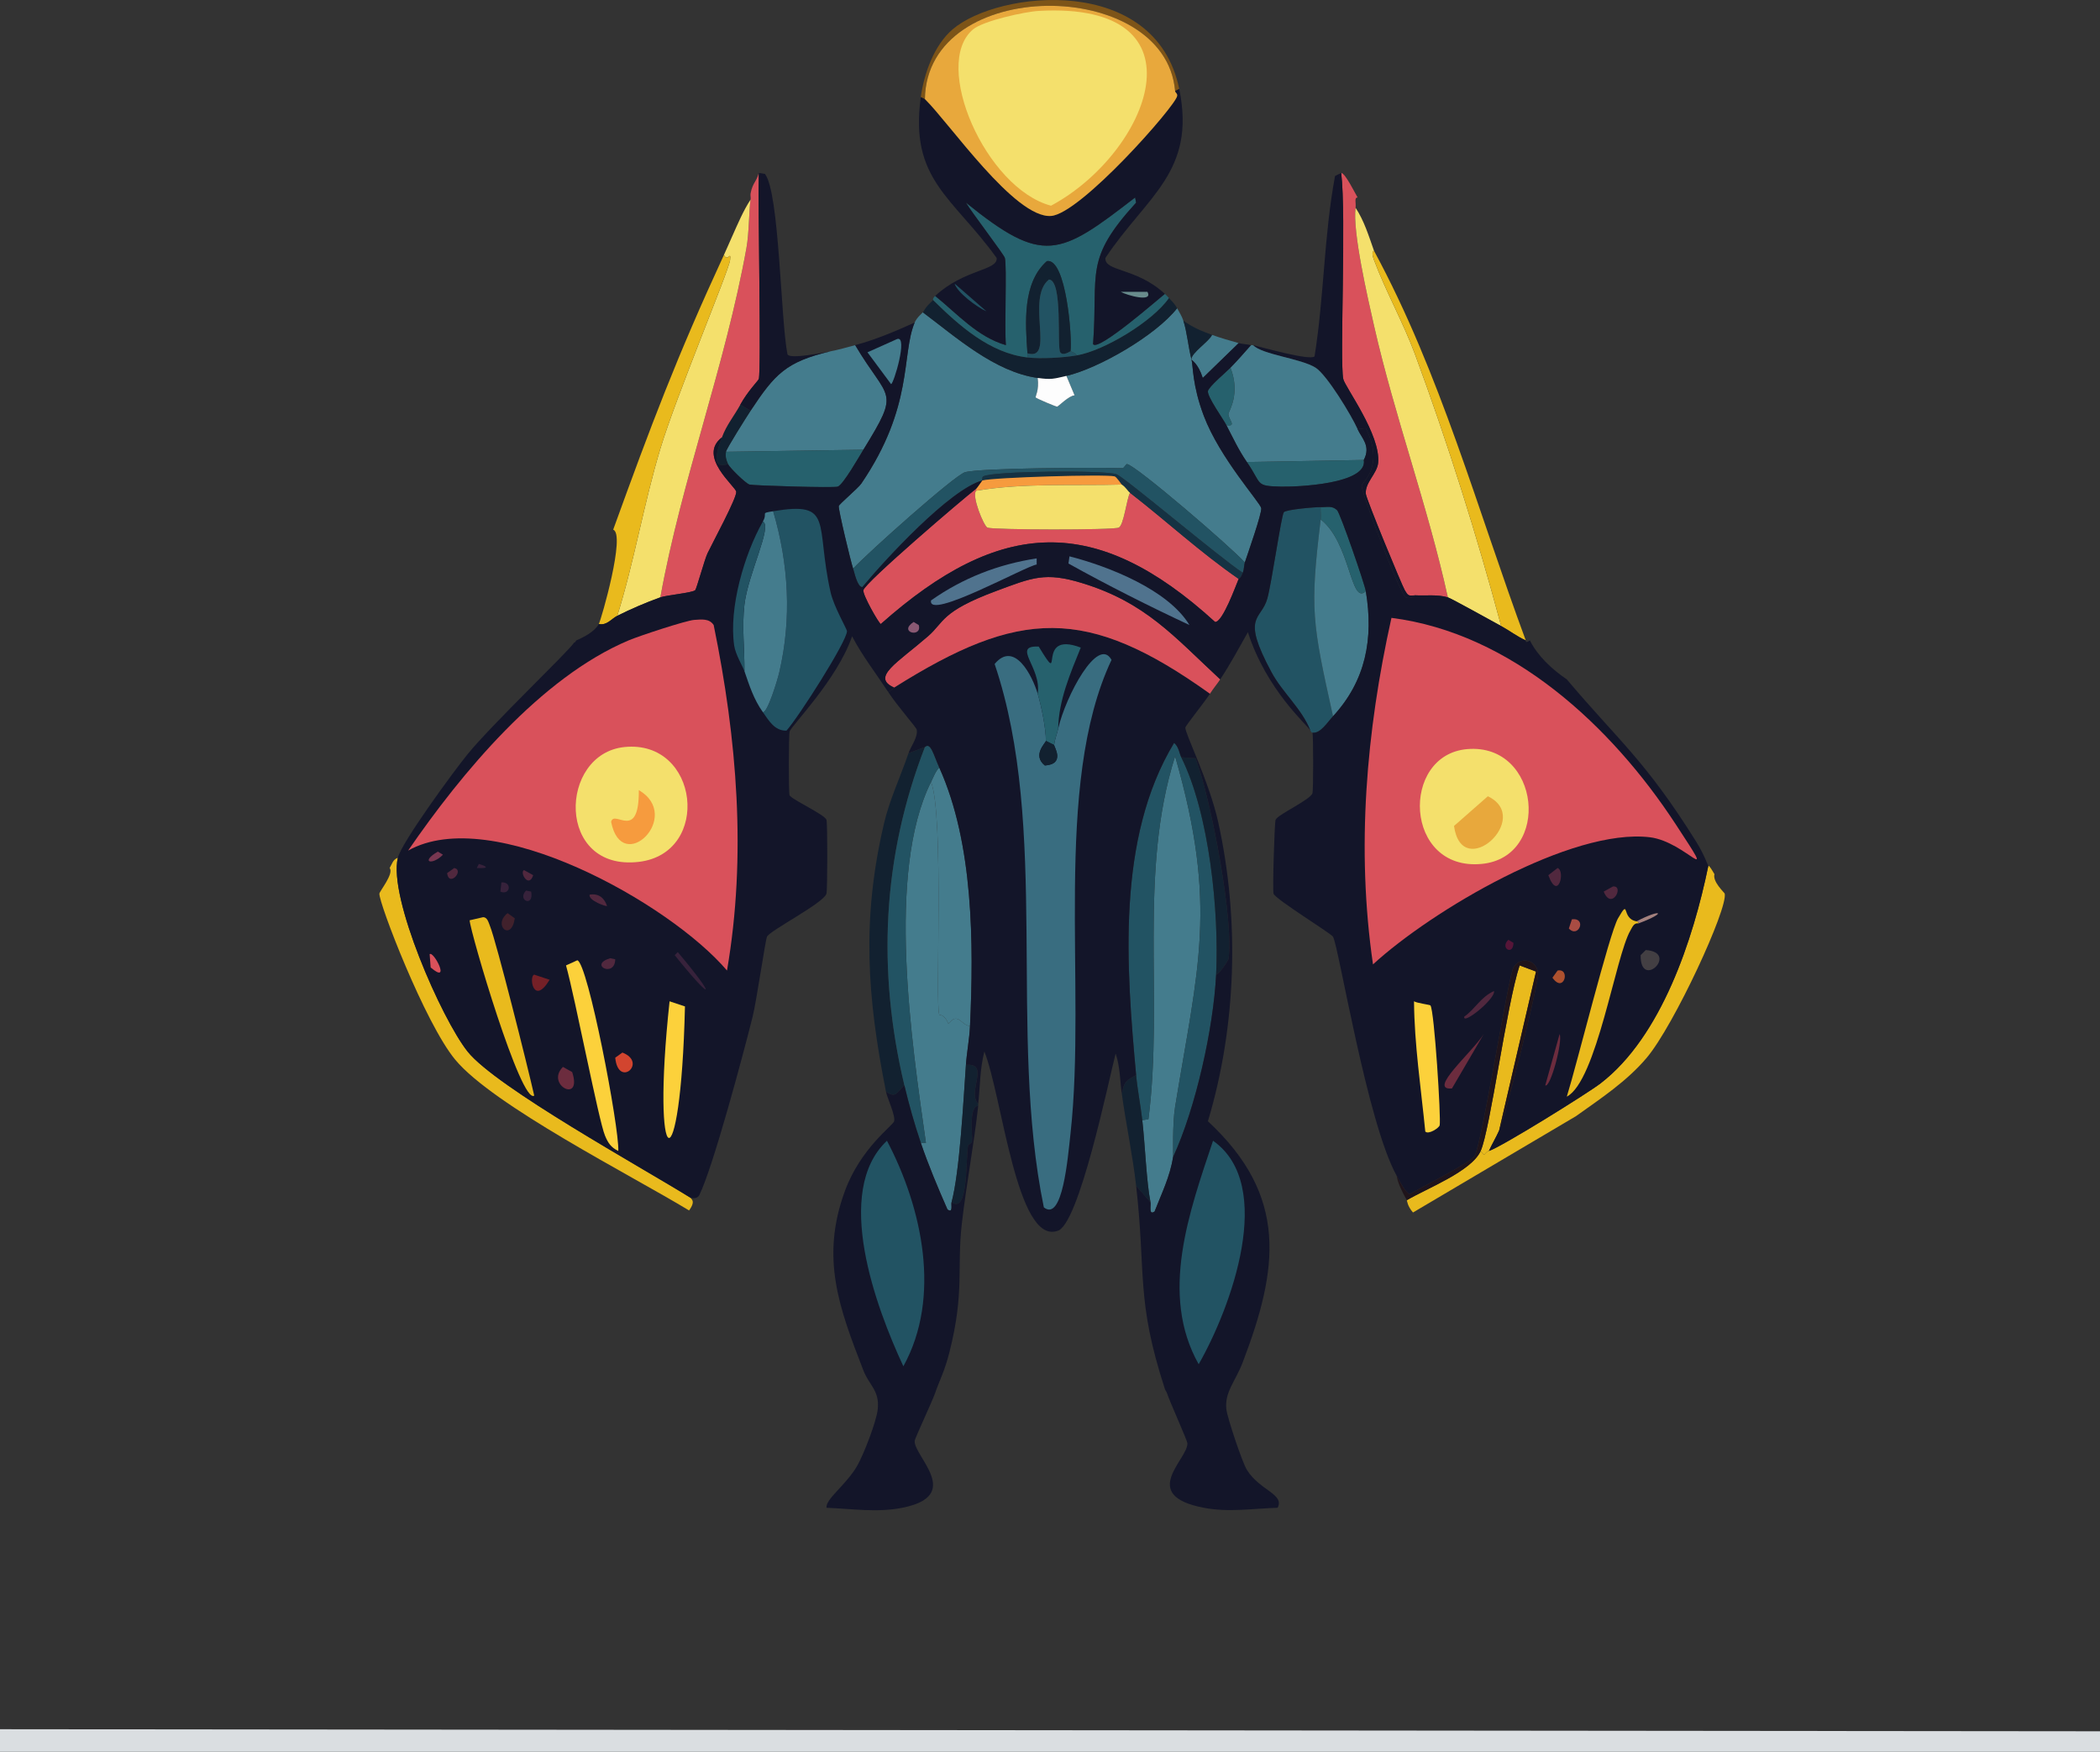 <?xml version="1.0" encoding="UTF-8"?>
<svg id="Layer_2" data-name="Layer 2" xmlns="http://www.w3.org/2000/svg" viewBox="0 0 512 427.16"><rect x="0" y="0" width="512" height="427.16" fill="#333333" stroke="none"/>
  <defs>
    <style>
      .cls-1 {
        fill: #447c8d;
      }

      .cls-1, .cls-2, .cls-3, .cls-4, .cls-5, .cls-6, .cls-7, .cls-8, .cls-9, .cls-10, .cls-11, .cls-12, .cls-13, .cls-14, .cls-15, .cls-16, .cls-17, .cls-18, .cls-19, .cls-20, .cls-21, .cls-22, .cls-23, .cls-24, .cls-25, .cls-26, .cls-27, .cls-28, .cls-29, .cls-30, .cls-31, .cls-32 {
        stroke-width: 0px;
      }

      .cls-2 {
        fill: #26616d;
      }

      .cls-3 {
        fill: #396d80;
      }

      .cls-4 {
        fill: #fdfdfd;
      }

      .cls-5 {
        fill: #153243;
      }

      .cls-6 {
        fill: #433f43;
      }

      .cls-7 {
        fill: #51283e;
      }

      .cls-8 {
        fill: #e9ba1d;
      }

      .cls-9 {
        fill: #131529;
      }

      .cls-10 {
        fill: #ad512f;
      }

      .cls-11 {
        fill: #122130;
      }

      .cls-12 {
        fill: #a94c43;
      }

      .cls-13 {
        fill: #1f141b;
      }

      .cls-14 {
        fill: #f69b3e;
      }

      .cls-15 {
        fill: #742027;
      }

      .cls-16 {
        fill: #fcd13b;
      }

      .cls-17 {
        fill: #561538;
      }

      .cls-18 {
        fill: #a4817e;
      }

      .cls-19 {
        fill: #d2452f;
      }

      .cls-20 {
        fill: #37223b;
      }

      .cls-21 {
        fill: #f4e06c;
      }

      .cls-22 {
        fill: #d9515b;
      }

      .cls-23 {
        fill: #41212c;
      }

      .cls-24 {
        fill: #7d5418;
      }

      .cls-25 {
        fill: #8a5973;
      }

      .cls-26 {
        fill: #50738e;
      }

      .cls-27 {
        fill: #783751;
      }

      .cls-28 {
        fill: #6c2c3e;
      }

      .cls-29 {
        fill: #225363;
      }

      .cls-30 {
        fill: #dadee1;
      }

      .cls-31 {
        fill: #698c8d;
      }

      .cls-32 {
        fill: #e8a83c;
      }
    </style>
  </defs>
  <g id="Layer_1-2" data-name="Layer 1">
    <g>
      <path class="cls-30" d="M512,422.16v5H0v-5.5l512,.5Z"/>
      <g>
        <path class="cls-1" d="M288.5,78.16c.91,2.72,1.21,6.51,2,9.5.41,1.54.16,6.23,3,13.75,3.91,10.33,13.8,21.19,14,22.5.19,1.24-3.28,11.09-4,13.25-3.18-3.61-26.74-23.88-28.75-24-.17,0-.82,1.01-1,1-6.04-.21-34.98-.07-38.5,1-2.54.77-23.56,19.51-27.25,23.5-.56-1.62-3.64-14.48-3.5-15.25.09-.49,4.73-4.36,5.5-5.5,12.81-18.84,9.71-31.33,13-39.25.52-1.26,1.92-2.36,2-2.5,8.11,6.07,17.51,14.53,28,16,.39,3.05-.63,4.55-.5,4.75.15.24,4.97,2.28,5.25,2.25.25-.03,2.98-2.77,4.25-2.75l-2-4.75c7.86-1.83,21.75-9.83,27-16.5.56,1.04,1.11,1.85,1.5,3Z"/>
        <path class="cls-11" d="M287,75.16c-5.25,6.67-19.14,14.67-27,16.5-3.09.72-3.69.96-7,.5-10.49-1.47-19.89-9.93-28-16,1.12-1.82,1.18-1.62,2.5-3,6.35,6.24,13.79,12.93,23,14,3.29.38,8.66.07,12-.5,6.73-1.15,18.56-8.3,22.5-14,.76.84,1.44,1.46,2,2.5Z"/>
        <path class="cls-1" d="M302,83.66l-8.75,8.5c-1.22-3.73-2.7-4.24-2.75-4.5-.25-1.47,4.4-4.48,5-6,2.06.74,4.39,1.41,6.5,2Z"/>
        <path class="cls-11" d="M295.5,81.66c-.6,1.52-5.25,4.53-5,6-.79-2.99-1.09-6.78-2-9.5,2.06,1.58,4.6,2.63,7,3.5Z"/>
        <g>
          <path class="cls-1" d="M286,282.16c-.75,4.78-2.78,8.82-4.5,13.25-1.48,1.04-.84-1.42-1-2.25-.99-4.97-1.31-13.98-2-20l1.5-.25c3.74-29.42-2.54-59.91,6.5-88.5,10.54,36.58,5.51,51.59,0,85.5-.7,4.33-.41,11.64-.5,12.25Z"/>
          <path class="cls-29" d="M288,184.66c6.86,13.71,9.26,37.77,8.5,53-.65,13.04-4.96,32.51-10.5,44.5.09-.61-.2-7.92.5-12.25,5.51-33.91,10.54-48.92,0-85.5-9.04,28.59-2.76,59.08-6.5,88.5l-1.5.25c-.42-3.67-1.16-7.3-1.5-11-2.39-26.18-4.87-57.61,9.25-81,1.12.83,1.32,2.64,1.75,3.5Z"/>
          <path class="cls-11" d="M296.5,237.66c.76-15.23-1.64-39.29-8.5-53l3.5.25c3.86,10.2,9.44,40.4,8,49-.04.24-2.25,3.7-3,3.75Z"/>
        </g>
        <path class="cls-11" d="M278.5,273.16c.69,6.02,1.01,15.03,2,20l-3.5-4c-.84-7.44-2.47-15.04-3.5-22.5.65-2.84.82-3.06,3.5-4.5.34,3.7,1.08,7.33,1.5,11Z"/>
        <g>
          <path class="cls-11" d="M225.5,182.16c-10.4,26.89-11.66,54.51-5,82.5-1.96,1.79-2.05,3.25-4.5,1.5-4.58-23.11-5.95-41.86-.5-65.25,1.39-5.97,4.05-11.49,6-17.25l4-1.5Z"/>
          <path class="cls-1" d="M236.5,250.16c-.14,3.13-.78,6.39-1,9.5-.62,8.75-1.5,25.99-3.5,33.5-.18.67.43,2.76-1,1.75-2.34-5.32-4.63-10.75-6.5-16.25h1.25c-3.45-24.26-9.74-65.91,1.25-88,3.22,8.32.97,54.1,2,56.75.1.25,1.15-.33,2.25,2.25,2.33-3.11,3.14.48,5.25.5Z"/>
          <path class="cls-1" d="M236.5,250.16c-2.11-.02-2.92-3.61-5.25-.5-1.1-2.58-2.15-2-2.25-2.25-1.03-2.65,1.22-48.43-2-56.75.57-1.15,1.1-2.61,2-3.5,8.37,18.54,8.41,43.01,7.5,63Z"/>
          <path class="cls-29" d="M229,187.16c-.9.89-1.43,2.35-2,3.5-10.99,22.09-4.7,63.74-1.25,88h-1.25c-1.56-4.6-2.87-9.27-4-14-6.66-27.99-5.4-55.61,5-82.5,1.41-1.32,2.14,1.99,3.5,5Z"/>
          <path class="cls-11" d="M238.5,269.16c-.02.16.02.34,0,.5-2.4.03-1.35,7.58-1.5,8.75-.03.23-.97.77-1,1-.59,4.76-.01,16.52-4,13.75,2-7.51,2.88-24.75,3.5-33.5,5.98-.52.2,6.58,3,9.5Z"/>
        </g>
        <g>
          <path class="cls-9" d="M224.5,278.66c1.87,5.5,4.16,10.93,6.5,16.25,1.43,1.01.82-1.08,1-1.75,3.99,2.77,3.41-8.99,4-13.75.03-.23.97-.77,1-1,.15-1.17-.9-8.72,1.5-8.75-1.07,9.62-2.9,19.17-4,28.75-1.23,10.78.69,16.64-3,31.25-1.2,4.76-2.37,6.72-3.5,10-.75,2.17-4.99,11.11-5,11.75-.06,3.87,11.9,13.27-3,16.25-6.18,1.23-12.33.24-18.5,0-.23-2.16,4.81-5.56,7.5-10.25,1.58-2.76,4.69-10.78,5-13.75.48-4.63-2.06-5.79-3.5-9.5-5.89-15.2-10.52-27.38-4.5-43.75,3.86-10.5,11.75-15.98,12-17,.35-1.45-1.67-5.58-2-7.25,2.45,1.75,2.54.29,4.5-1.5,1.13,4.73,2.44,9.4,4,14Z"/>
          <path class="cls-29" d="M216.25,278.16c8.6,16.35,13.32,38.15,4,55-6.71-14.39-17.17-42.61-4-55Z"/>
        </g>
        <path class="cls-29" d="M303.5,137.16c-.21.62-.13,1.54-.5,2.5-5.39-3.48-28.63-23.15-30.75-24-2.64-1.06-30.35-.83-32.5.5-.47.29-.17.95-.25,1-7.9,2.16-23.56,19.12-29.25,26-1.22.01-1.95-3.62-2.25-4.5,3.69-3.99,24.71-22.73,27.25-23.5,3.52-1.07,32.46-1.21,38.5-1,.18,0,.83-1.01,1-1,2.01.12,25.57,20.39,28.75,24Z"/>
        <g>
          <path class="cls-22" d="M331,48.16c-.89,0-.34,1.28-.5,2.5-.77,5.77,2.94,21.89,4.5,28.75,5.06,22.29,13.1,43.91,18,66.25-2.65-.77-5.32-.35-8-.5-1.66.22-1.74,0-2.5-1.25-.66-1.08-9.4-22.24-9.5-23.5-.22-2.73,2.72-4.89,3-7.5.72-6.84-8.11-18.58-8.5-20.5-.9-4.47.77-39.58-.5-50.25.97.05,3.34,4.88,4,6Z"/>
          <path class="cls-9" d="M327,42.16c1.27,10.67-.4,45.78.5,50.25.39,1.92,9.22,13.66,8.5,20.5-.28,2.61-3.22,4.77-3,7.5.1,1.26,8.84,22.42,9.5,23.5.76,1.25.84,1.47,2.5,1.25-.12,0-.96,1.07-2.25.5-1.35-.6-11-25.79-10.75-27.25.15-.87,5.63-4.79,1-14l-2,.25c-1.5-3.37-7.49-13.25-10.25-15-3.55-2.25-12.99-3.16-15.25-5.5,2.13.49,13.81,3.83,15,2.75,2.34-14.59,2.28-29.55,5-44l1.5-.75Z"/>
          <path class="cls-21" d="M335,61.16c.04.11-.87-.08,0,2.25,2.89,7.74,7.12,15.2,10,23,8,21.68,15.02,43.92,21,66.25-1.87-1.03-12.29-6.8-13-7-4.9-22.34-12.94-43.96-18-66.25-1.56-6.86-5.27-22.98-4.5-28.75,2.12,3.21,3.23,6.92,4.5,10.5Z"/>
          <path class="cls-8" d="M372,156.16c-2.21-1-3.93-2.37-6-3.5-5.98-22.33-13-44.57-21-66.25-2.88-7.8-7.11-15.26-10-23-.87-2.33.04-2.14,0-2.25,16.24,30,25.2,63.14,37,95Z"/>
        </g>
        <g>
          <path class="cls-1" d="M208.5,84.16c8.16,13.79,11.21,10.54,2,25.5l-33.5.5c.12-.76,4.99-8.47,6-10,5.9-8.92,8.61-11.94,19.5-14.5,1.88-.35,4.12-1,6-1.5Z"/>
          <path class="cls-2" d="M210.5,109.66c-.96,1.56-4.92,8.54-6.25,9-1.02.35-20.46-.24-21.5-.5-.89-.22-4.89-4.14-5.25-5-.46-1.08-.69-1.77-.5-3l33.5-.5Z"/>
        </g>
        <g>
          <path class="cls-8" d="M418,213.16c-.51,1.86,2.44,4.49,2.5,4.75.81,3.63-12.33,32.07-19,40-4.83,5.74-11.22,9.94-17.25,14.25l-39.75,23.5c-1.4-1.62-1.42-2.85-1.5-3,4.96-2.92,15.77-7.04,18-12,1.21,1.72.71.4,2,0,2.99-.94,24.06-14.04,27.25-16.5,14.84-11.42,22.59-35.19,26.25-53,.06.11-.06-.69,1.5,2Z"/>
          <path class="cls-8" d="M365.5,275.66c-.75,1.69-1.73,3.31-2.5,5-1.29.4-.79,1.72-2,0,2.33-5.19,6.32-35.64,9.5-45.25l4,1.5-9,38.75Z"/>
        </g>
        <g>
          <path class="cls-29" d="M322,123.66c-.08.98.12,2.03,0,3-2.68,22.07-2.08,25.05,3,48-1.41,1.53-3.1,4.27-5,4,0-.03-.15.19-.5-.5-2.14-5.4-6.78-9.2-9.5-14.25-7.57-14.05-2.51-12.51-1-18,1.04-3.77,3.39-20.12,4-21,.46-.67,7.73-1.29,9-1.25Z"/>
          <path class="cls-1" d="M333,144.16c1.93,11.59-.01,21.83-8,30.5-5.08-22.95-5.68-25.93-3-48,7.31,5.7,7.24,21.08,11,17.5Z"/>
          <path class="cls-2" d="M333,144.16c-3.76,3.58-3.69-11.8-11-17.5.12-.97-.08-2.02,0-3,1.48.05,2.76-.46,4,.75.75.73,6.69,17.88,7,19.75Z"/>
        </g>
        <g>
          <path class="cls-1" d="M331,104.66c.94,2.12,3.32,4.06,1.5,7.5l-28.5.5c-2-2.89-3.39-5.9-5-9,2.74.49.34-1.58.5-2.75.1-.74,2.98-4.83.5-11.25,1.71-1.75,3.38-3.66,5-5.5.16.04.34-.04.5,0,2.26,2.34,11.7,3.25,15.25,5.5,2.76,1.75,8.75,11.63,10.25,15Z"/>
          <path class="cls-2" d="M332.5,112.16c1.03,5.87-16.28,6.6-20.25,6.5-6.34-.16-4.47-.54-8.25-6l28.5-.5Z"/>
          <path class="cls-2" d="M299,103.66c-.79-1.52-4.62-6.85-4.5-8.25.09-1.03,4.46-4.69,5.5-5.75,2.48,6.42-.4,10.51-.5,11.25-.16,1.17,2.24,3.24-.5,2.75Z"/>
        </g>
        <path class="cls-11" d="M183,100.16c-1.01,1.53-5.88,9.24-6,10-.19,1.23.04,1.92.5,3-4.33,1.49-2.6-3.51-1.5-6.5,1.13-3.07,2.97-5.21,4.5-8l2.5,1.5Z"/>
        <path class="cls-4" d="M260,91.66l2,4.75c-1.27-.02-4,2.72-4.25,2.75-.28.03-5.1-2.01-5.25-2.25-.13-.2.89-1.7.5-4.75,3.31.46,3.91.22,7-.5Z"/>
        <g>
          <path class="cls-2" d="M284,71.66c.4.37.63.59,1,1-3.94,5.7-15.77,12.85-22.5,14,0-.4-1.3-1-1.5-1,.46-3.19-1.04-22.78-5.75-22-6.03,5.33-5.26,15.13-4.75,22.5.02.33-.01.67,0,1-9.21-1.07-16.65-7.76-23-14,.04-.04-.24-.31.5-1,5.43,4.38,10.3,9.99,17.25,12-.38-4.58.27-19.05-.25-21.25-.19-.81-8.07-11.08-9.5-13.5,18.87,15.25,22.75,13.07,41.25-1.25l.25,1.25c-12.81,14.02-9.2,17.03-10.5,34.5,1.14,1.97,16.22-11.26,17.5-12.25Z"/>
          <path class="cls-11" d="M261,85.66c-.13,0-1.79,1.25-2.5.25-.87-1.23.71-17.56-2.75-17.75-5.74,4.58,1.61,19.98-5.25,18-.51-7.37-1.28-17.17,4.75-22.5,4.71-.78,6.21,18.81,5.75,22Z"/>
          <path class="cls-29" d="M261,85.66c.2,0,1.5.6,1.5,1-3.34.57-8.71.88-12,.5-.01-.33.02-.67,0-1,6.86,1.98-.49-13.42,5.25-18,3.46.19,1.88,16.52,2.75,17.75.71,1,2.37-.25,2.5-.25Z"/>
        </g>
        <g>
          <path class="cls-9" d="M295,169.16c-1.17,1.85-5.92,7.75-6,8.25-.19,1.2,5.84,13.23,8,23,5.26,23.75,4.49,49.72-2.5,73,19.69,18.28,17.19,35.95,8.5,58.75-1.79,4.69-4.49,7.32-4,11.5.25,2.11,3.87,12.93,5,14.75,3.13,5.04,9.24,5.91,7.5,9.25-6.08.18-11.89,1.17-18,0-16.03-3.08-3.79-11.87-4-15.75-.04-.66-4.23-9.95-5-12.25-.14-.41-.37-.59-.5-1-7.07-21.77-4.56-28.01-7-49.5l3.5,4c.16.83-.48,3.29,1,2.25,1.72-4.43,3.75-8.47,4.5-13.25,5.54-11.99,9.85-31.46,10.5-44.5.75-.05,2.96-3.51,3-3.75,1.44-8.6-4.14-38.8-8-49l-3.5-.25c-.43-.86-.63-2.67-1.75-3.5-14.12,23.39-11.64,54.82-9.25,81-2.68,1.44-2.85,1.66-3.5,4.5-.45-3.23-.41-6.62-1.5-9.75-1.64,6.28-8.99,42.19-14.25,43.25-9.89,3.24-13.41-32.88-17.75-43.75-1.09,4.16-1.04,8.51-1.5,12.75-2.8-2.92,2.98-10.02-3-9.5.22-3.11.86-6.37,1-9.5.91-19.99.87-44.46-7.5-63-1.36-3.01-2.09-6.32-3.5-5l-4,1.5c.54-1.61,2.36-3.91,2-5.75-.11-.57-4.5-5.46-7-9.25,1.22-.39,1.42-.95,1.5-1,30.46-19.18,46.89-20.05,77,1.5Z"/>
          <path class="cls-3" d="M253,169.16c.88,2.94,2.02,8.53,2,11.5,0,.46-3.43,3.46-.25,6,5.08-.34,2.2-4.64,2.25-5,.2-1.49.68-2.59,1-4,1.8-7.88,9.71-22.77,13-16.75-14.42,30.59-6.02,79.4-10,115.5-.66,5.94-1.93,21.62-6.5,18-8.8-42.68,1.53-92.47-12-132.5,4.83-5.83,9.21,2.91,10.5,7.25Z"/>
          <path class="cls-29" d="M295.75,278.16c15.4,10.87,4.34,40.78-3.5,54.5-9.62-17.09-2.27-37.2,3.5-54.5Z"/>
          <path class="cls-2" d="M258,177.66c-.32,1.41-.8,2.51-1,4l-2-1c.02-2.97-1.12-8.56-2-11.5,1-6.45-6.48-11.79.25-11.5,6.62,10.89-1.19-4.11,10.25.25-2.55,6.31-5.39,12.84-5.5,19.75Z"/>
          <path class="cls-11" d="M257,181.66c-.05.36,2.83,4.66-2.25,5-3.18-2.54.25-5.54.25-6l2,1Z"/>
        </g>
        <g>
          <path class="cls-22" d="M297.5,165.66c-.79,1.18-1.76,2.32-2.5,3.5-30.11-21.55-46.54-20.68-77-1.5-5.68-2.52.7-5.96,8.25-12.5,4.02-3.49,3.09-5.99,16.5-11,8.98-3.35,12.07-4.72,21-2,15.6,4.75,22.51,13.09,33.75,23.5Z"/>
          <g>
            <path class="cls-22" d="M238,119.16v.5c-1.2,1.18,1.88,8.67,2.75,9,1.49.57,30.52.62,32,0,1.23-.51,1.94-6.98,2.75-8.5,8.91,6.9,17.2,14.6,26.5,21-.68,1.59-3.92,10.63-5.75,10.5-29.12-26.57-52.43-25.32-81.5.5-.45-.1-4.47-7.14-4.25-8.25.36-1.82,24.22-22.24,27.5-24.75Z"/>
            <path class="cls-5" d="M303,139.66c-.62,1.59-.96,1.42-1,1.5-9.3-6.4-17.59-14.1-26.5-21-.6-.46-.98-1.33-2-2-.11-.07-1.27-1.87-1.75-2-2.12-.56-29.47.24-32.25,1,.08-.05-.22-.71.25-1,2.15-1.33,29.86-1.56,32.5-.5,2.12.85,25.36,20.52,30.75,24Z"/>
            <g>
              <path class="cls-14" d="M273.5,118.16c-11.82.32-23.85-.43-35.5,1.5v-.5c.22-.17,1.35-1.9,1.5-2,2.78-.76,30.13-1.56,32.25-1,.48.13,1.64,1.93,1.75,2Z"/>
              <path class="cls-21" d="M273.5,118.16c1.02.67,1.4,1.54,2,2-.81,1.52-1.52,7.99-2.75,8.5-1.48.62-30.51.57-32,0-.87-.33-3.95-7.82-2.75-9,11.65-1.93,23.68-1.18,35.5-1.5Z"/>
            </g>
          </g>
        </g>
        <g>
          <g>
            <path class="cls-9" d="M284,71.66c-1.28.99-16.36,14.22-17.5,12.25,1.3-17.47-2.31-20.48,10.5-34.5l-.25-1.25c-18.5,14.32-22.38,16.5-41.25,1.25,1.43,2.42,9.31,12.69,9.5,13.5.52,2.2-.13,16.67.25,21.25-6.95-2.01-11.82-7.62-17.25-12,7.1-6.58,15.29-6.14,15-9.25-10.72-14.9-21.29-19.08-18.5-39.25.26.08.96.46,1,.5,5.99,5.86,21.93,29.13,30.75,28.5,7.19-.51,30.35-26.8,30.75-29.25.11-.68-.45-.73-.5-1.25l1-.5c4.18,20.29-7.98,26.18-18,41.25-.2,3.38,7.56,2.3,14.5,8.75Z"/>
            <path class="cls-29" d="M232.75,69.16l7.75,6.75c-2.25-.94-7.17-4.63-7.75-6.75Z"/>
            <path class="cls-31" d="M273.25,71.16h6.5c1.51,2.69-5.06.83-6.5,0Z"/>
          </g>
          <g>
            <path class="cls-24" d="M287.5,21.66l-1,.5c-2.42-27.83-60.54-28.14-61,2-.04-.04-.74-.42-1-.5.79-5.68,3.21-12.61,7.75-16.5,11.17-9.56,49.45-13.61,55.25,14.5Z"/>
            <path class="cls-32" d="M286.5,22.16c.05.52.61.57.5,1.25-.4,2.45-23.56,28.74-30.75,29.25-8.82.63-24.76-22.64-30.75-28.5.46-30.14,58.58-29.83,61-2Z"/>
            <path class="cls-21" d="M253.25,2.66c41.86-2.36,26.9,34.68,3,47.5-15.89-4.22-29.18-34.47-19-43,2.49-2.09,12.63-4.31,16-4.5Z"/>
          </g>
        </g>
        <g>
          <g>
            <path class="cls-22" d="M180.5,98.66c-1.53,2.79-3.37,4.93-4.5,8-6.01,4.63,3.33,11.92,3.5,13.25.18,1.46-5.85,12.58-7,15-.71,1.48-2.67,8.66-3,9-.62.63-7.01,1.22-8.5,1.75,5.21-28.83,15.82-56.38,21-85.25.65-3.62.61-9.4,1-11.75.08-.48-.09-1.03,0-1.5.48-2.57,1.46-2.86,2-5-.23,8.15.62,47.81,0,50.25-.09.37-2.68,2.94-4.5,6.25Z"/>
            <path class="cls-9" d="M202.5,85.66c-10.89,2.56-13.6,5.58-19.5,14.5l-2.5-1.5c1.82-3.31,4.41-5.88,4.5-6.25.62-2.44-.23-42.1,0-50.25l1.5.25c3.55,4.52,3.82,35.75,5.5,44,.61,1.25,8.8-.44,10.5-.75Z"/>
            <path class="cls-21" d="M161,145.66c-3.48,1.24-7.19,2.85-10.5,4.5,4.14-13.21,6.45-27.31,10.5-40.75,3.86-12.8,16.76-43.56,17-46,.25-2.49-.57.66-1.5-1.25.69-1.5,1.33-3,2-4.5,1.36-3.03,2.68-6.21,4.5-9-.39,2.35-.35,8.13-1,11.75-5.18,28.87-15.79,56.42-21,85.25Z"/>
            <path class="cls-8" d="M150.5,150.16c-1.46.73-2.53,2.42-4.5,2,.57-1.05,6.6-21.95,3.5-23,9.28-25.63,15.44-41.97,27-67,.93,1.91,1.75-1.24,1.5,1.25-.24,2.44-13.14,33.2-17,46-4.05,13.44-6.36,27.54-10.5,40.75Z"/>
          </g>
          <g>
            <path class="cls-8" d="M168.5,292.16c-.14.23,1.28.58-.5,3-14.09-8.56-47.73-25.58-57-36.75-7.42-8.94-18.66-38.27-18.5-40.5.04-.6,3.61-4.91,2.5-6.25.56-.93.79-2.09,2-2.5-2.35,9.69,10.67,39.3,17,47.25,6.95,8.73,42.59,28.32,54.5,35.75Z"/>
            <g>
              <path class="cls-9" d="M223,78.66c-3.29,7.92-.19,20.41-13,39.25-.77,1.14-5.41,5.01-5.5,5.5-.14.77,2.94,13.63,3.5,15.25.3.88,1.03,4.51,2.25,4.5,5.69-6.88,21.35-23.84,29.25-26-.15.1-1.28,1.83-1.5,2-3.28,2.51-27.14,22.93-27.5,24.75-.22,1.11,3.8,8.15,4.25,8.25,29.07-25.82,52.38-27.07,81.5-.5,1.83.13,5.07-8.91,5.75-10.5.04-.08.38.09,1-1.5.37-.96.29-1.88.5-2.5.72-2.16,4.19-12.01,4-13.25-.2-1.31-10.09-12.17-14-22.5-2.84-7.52-2.59-12.21-3-13.75.05.26,1.53.77,2.75,4.5l8.75-8.5c.82.23,2.15.29,3,.5-1.62,1.84-3.29,3.75-5,5.5-1.04,1.06-5.41,4.72-5.5,5.75-.12,1.4,3.71,6.73,4.5,8.25,1.61,3.1,3,6.11,5,9,3.78,5.46,1.91,5.84,8.25,6,3.97.1,21.28-.63,20.25-6.5,1.82-3.44-.56-5.38-1.5-7.5l2-.25c4.63,9.21-.85,13.13-1,14-.25,1.46,9.4,26.65,10.75,27.25,1.29.57,2.13-.51,2.25-.5,2.68.15,5.35-.27,8,.5.71.2,11.13,5.97,13,7,2.07,1.13,3.79,2.5,6,3.5.05.02-.21.86,1,0,1.93,3.82,5.32,6.99,9,9.5,12.62,14.95,19.15,19.74,31.5,39.5,1.97,3.16,2.83,5.71,3,6-3.66,17.81-11.41,41.58-26.25,53-3.19,2.46-24.26,15.56-27.25,16.5.77-1.69,1.75-3.31,2.5-5,1.58-3.56,9.65-35.85,9.5-38.25-.21-3.36-4.33-4.4-6-1.5-1.3,2.26-7.74,43.33-9.5,46-1.09,1.65-12.92,7.55-15.75,9.25-.95-.05-2.74-3.57-3.25-4.5-7.22-13.07-14.04-55.61-15.5-58.25-.43-.78-14.1-9.17-14.5-10.5-.26-.86.22-17.15.5-18,.41-1.24,8.49-4.88,9-6.5.22-.7.21-14.04,0-14.75,1.9.27,3.59-2.47,5-4,7.99-8.67,9.93-18.91,8-30.5-.31-1.87-6.25-19.02-7-19.75-1.24-1.21-2.52-.7-4-.75-1.27-.04-8.54.58-9,1.25-.61.88-2.96,17.23-4,21-1.51,5.49-6.57,3.95,1,18,2.72,5.05,7.36,8.85,9.5,14.25-.64-1.28-10.63-9.67-15.25-24-2.2,3.85-4.29,7.81-6.75,11.5-11.24-10.41-18.15-18.75-33.75-23.5-8.93-2.72-12.02-1.35-21,2-13.41,5.01-12.48,7.51-16.5,11-7.55,6.54-13.93,9.98-8.25,12.5-.08.05-.28.61-1.5,1-2.95-4.48-6.25-8.72-8.75-13.5-3.68,10.67-14.91,21.9-15.25,23.25-.19.75-.26,14.77,0,15.5.33.95,8.57,4.7,9,6,.28.85.25,17.14,0,18-.66,2.29-13.81,8.99-14.5,10.5-.41.9-2.55,15.69-3.5,19.5-2.25,9.03-9.68,36.82-13,43.5-.55,1.1-1.95.66-2,.75-11.91-7.43-47.55-27.02-54.5-35.75-6.33-7.95-19.35-37.56-17-47.25.92-3.77,13.73-21.25,17-25.25,6.12-7.48,24.71-25.14,26-27.25.02-.03.14.17.5-.5,1.85-.77,4.53-2.19,5.5-4,1.97.42,3.04-1.27,4.5-2,3.31-1.65,7.02-3.26,10.5-4.5,1.49-.53,7.88-1.12,8.5-1.75.33-.34,2.29-7.52,3-9,1.15-2.42,7.18-13.54,7-15-.17-1.33-9.51-8.62-3.5-13.25-1.1,2.99-2.83,7.99,1.5,6.5.36.86,4.36,4.78,5.25,5,1.04.26,20.48.85,21.5.5,1.33-.46,5.29-7.44,6.25-9,9.21-14.96,6.16-11.71-2-25.5,5.02-1.34,9.77-3.38,14.5-5.5Z"/>
              <g>
                <path class="cls-26" d="M260.75,135.66c9.59,2.46,24.05,8.15,29.25,16.75-9.67-4.51-20.04-9.73-29.5-15l.25-1.75Z"/>
                <path class="cls-26" d="M252.75,136.16v1.5c-2.51.28-26.71,13.77-25.75,8.75,7.73-5.46,16.42-8.83,25.75-10.25Z"/>
                <g>
                  <path class="cls-29" d="M186,173.66c1.14.13,3.56-7.84,4-9.75,3.05-13.1,2.3-26.35-1.5-39.25,14.93-2.5,10.21,2.88,14,19.75.79,3.53,4,8.98,4,9.5-.01,2.47-11.77,20.91-14.75,24.25-2.92.08-4.32-2.5-5.75-4.5Z"/>
                  <path class="cls-1" d="M188.5,124.66c3.8,12.9,4.55,26.15,1.5,39.25-.44,1.91-2.86,9.88-4,9.75-2.21-3.09-3.29-6.47-4.5-10,.05-5.4-.64-10.84,0-16.25.9-7.56,6.86-19.06,4.5-20.25,1.29-2.28-.8-1.95,2.5-2.5Z"/>
                  <path class="cls-29" d="M181.5,163.66c-.39-1.14-2.18-4.04-2.5-6.25-1.33-9.16,2.42-22.16,7-30.25,2.36,1.19-3.6,12.69-4.5,20.25-.64,5.41.05,10.85,0,16.25Z"/>
                </g>
                <path class="cls-1" d="M218.75,82.66c2.67-.83-.88,11.02-1.5,11l-5.75-7.75,7.25-3.25Z"/>
                <path class="cls-25" d="M222.75,151.66l1.25.75c.92,3.22-5.16,1.82-1.25-.75Z"/>
                <g>
                  <path class="cls-13" d="M365.5,275.66l9-38.75-4-1.5c-3.18,9.61-7.17,40.06-9.5,45.25-2.23,4.96-13.04,9.08-18,12-1.07-1.92-2.08-3.81-2.5-6,.51.93,2.3,4.45,3.25,4.5,2.83-1.7,14.66-7.6,15.75-9.25,1.76-2.67,8.2-43.74,9.5-46,1.67-2.9,5.79-1.86,6,1.5.15,2.4-7.92,34.69-9.5,38.25Z"/>
                  <path class="cls-16" d="M344.75,244.16c.68.44,3.87.84,4,1,.95,1.12,2.63,27.83,2.25,29.25-.18.66-2.77,2.34-3.5,1.5-1.04-10.52-2.66-21.12-2.75-31.75Z"/>
                  <path class="cls-28" d="M361.75,252.16l-7.75,13.25c-6.07.54,4.87-8.74,7.75-13.25Z"/>
                  <path class="cls-6" d="M401.25,231.66c8.24.58-1.34,9.93-1.25,1.25l1.25-1.25Z"/>
                  <path class="cls-28" d="M380.25,252.16c.81,1.73-2.23,13.18-3.5,12.5l3.5-12.5Z"/>
                  <path class="cls-7" d="M364.25,241.66c.42,1.87-7.69,8.42-7.25,6.25,2.78-2.01,3.99-4.77,7.25-6.25Z"/>
                  <path class="cls-7" d="M379.75,211.66c1.96.65.14,8.29-2.25,1.75l2.25-1.75Z"/>
                  <path class="cls-10" d="M379.75,236.66c3.23-.66,1.57,5.74-1.25,1.75l1.25-1.75Z"/>
                  <path class="cls-7" d="M393.25,216.16c2.89-.28-.32,6.02-2.25,1.25l2.25-1.25Z"/>
                  <path class="cls-12" d="M383.25,224.16c3.72-.42,1.6,4.76-.75,2.25l.75-2.25Z"/>
                  <path class="cls-17" d="M367.75,229.16l1.25.75c-.04,3.21-3.41,1.31-1.25-.75Z"/>
                  <g>
                    <path class="cls-8" d="M399,224.66c.37.06.56.05.5.5-1.15-.17-1.5.89-2,1.75-3.61,6.18-8.22,36.72-15.5,40.5,2.48-7.96,10.38-39.85,12.5-43.5,2.98-5.14.65.1,4.5.75Z"/>
                    <path class="cls-18" d="M399.5,225.16c.06-.45-.13-.44-.5-.5,6.11-3.19,7.6-2.16.5.5Z"/>
                  </g>
                  <g>
                    <path class="cls-22" d="M339.25,150.66c29.34,3.75,53.62,26.39,69.25,50.25,10.88,16.6,2.7,4.32-6.25,3.25-19.09-2.29-53.15,17.83-67.5,31-4.11-28.16-1.66-56.82,4.5-84.5Z"/>
                    <g>
                      <path class="cls-21" d="M357.75,182.66c17.88-1.49,20.56,26.37,3.5,28-18.97,1.82-19.92-26.63-3.5-28Z"/>
                      <path class="cls-32" d="M362.75,194.16c11.1,5.3-6.29,21.16-8.25,7.25l8.25-7.25Z"/>
                    </g>
                  </g>
                </g>
                <g>
                  <path class="cls-16" d="M140.75,234.16c2.55.51,10.26,40.8,10,46.5-1.81-.88-2.5-1.96-3.25-3.75-1.55-3.72-7.2-33.19-9.5-41.5l2.75-1.25Z"/>
                  <path class="cls-8" d="M117.75,223.66c1.06-.06,1.35,1.24,1.75,2.25,1.53,3.85,9.04,33.7,10.75,41.25-3.19,2.31-15.6-39.87-15.75-42.75l3.25-.75Z"/>
                  <path class="cls-16" d="M163.25,244.16l3.75,1.25c-1.04,44.53-8.34,41.37-3.75-1.25Z"/>
                  <path class="cls-28" d="M137.25,260.16l2.25,1.25c2.59,7.86-6.62,3.13-2.25-1.25Z"/>
                  <path class="cls-19" d="M151.75,256.66c6.23,2.44-1.01,8.78-1.75,1.25l1.75-1.25Z"/>
                  <path class="cls-15" d="M130.25,237.66l3.75,1.25c-3.97,6.57-5.12-.91-3.75-1.25Z"/>
                  <path class="cls-20" d="M165.25,232.16c9.78,11.61,8.57,12.38-.75.75l.75-.75Z"/>
                  <path class="cls-23" d="M123.75,222.66l1.75,1.25c-.8,5.83-5.5,1.73-1.75-1.25Z"/>
                  <path class="cls-22" d="M104.75,232.66c1.01-.82,5.3,7.57.25,3.25l-.25-3.25Z"/>
                  <path class="cls-7" d="M148.75,233.66l1.25.25c-.06,4.62-6.63,1.39-1.25-.25Z"/>
                  <path class="cls-7" d="M143.75,218.16c2.2-.38,3.59.79,4.25,2.75-.11.24-4.6-1.32-4.25-2.75Z"/>
                  <path class="cls-7" d="M110.75,211.66c2.55.5-1.25,4.8-1.75,1.25l1.75-1.25Z"/>
                  <path class="cls-7" d="M127.75,212.16l2.25,1.25c-1.07,3.29-3.37-.64-2.25-1.25Z"/>
                  <path class="cls-27" d="M106.75,207.66l1.25.75c-2.64,2.71-5.64,1.81-1.25-.75Z"/>
                  <path class="cls-20" d="M122.25,215.16c2.73-.14,2.11,3.26-.25,2.25l.25-2.25Z"/>
                  <path class="cls-20" d="M128.25,217.16l1.25.25c.76,3.92-3.54,2.15-1.25-.25Z"/>
                  <path class="cls-20" d="M116.75,210.66c2.57.79,2.06,1.13-.5,1l.5-1Z"/>
                  <g>
                    <path class="cls-22" d="M169.25,151.16c1.84-.12,3.67-.38,4.75,1.25,5.68,27.68,8.07,56.23,3.25,84.25-13.89-16.36-57.28-40.76-77.75-29.25,12.98-18.89,32.29-42.19,53.75-51.25,2.67-1.13,14.05-4.87,16-5Z"/>
                    <g>
                      <path class="cls-21" d="M152.25,182.16c18.24-1.86,21.29,25.91,3.5,28-20.24,2.38-19.58-26.36-3.5-28Z"/>
                      <path class="cls-14" d="M155.75,192.66c10.86,6.38-4.12,21.11-6.75,7.75.71-3.17,6.85,5.02,6.75-7.75Z"/>
                    </g>
                  </g>
                </g>
              </g>
            </g>
          </g>
        </g>
      </g>
    </g>
  </g>
</svg>